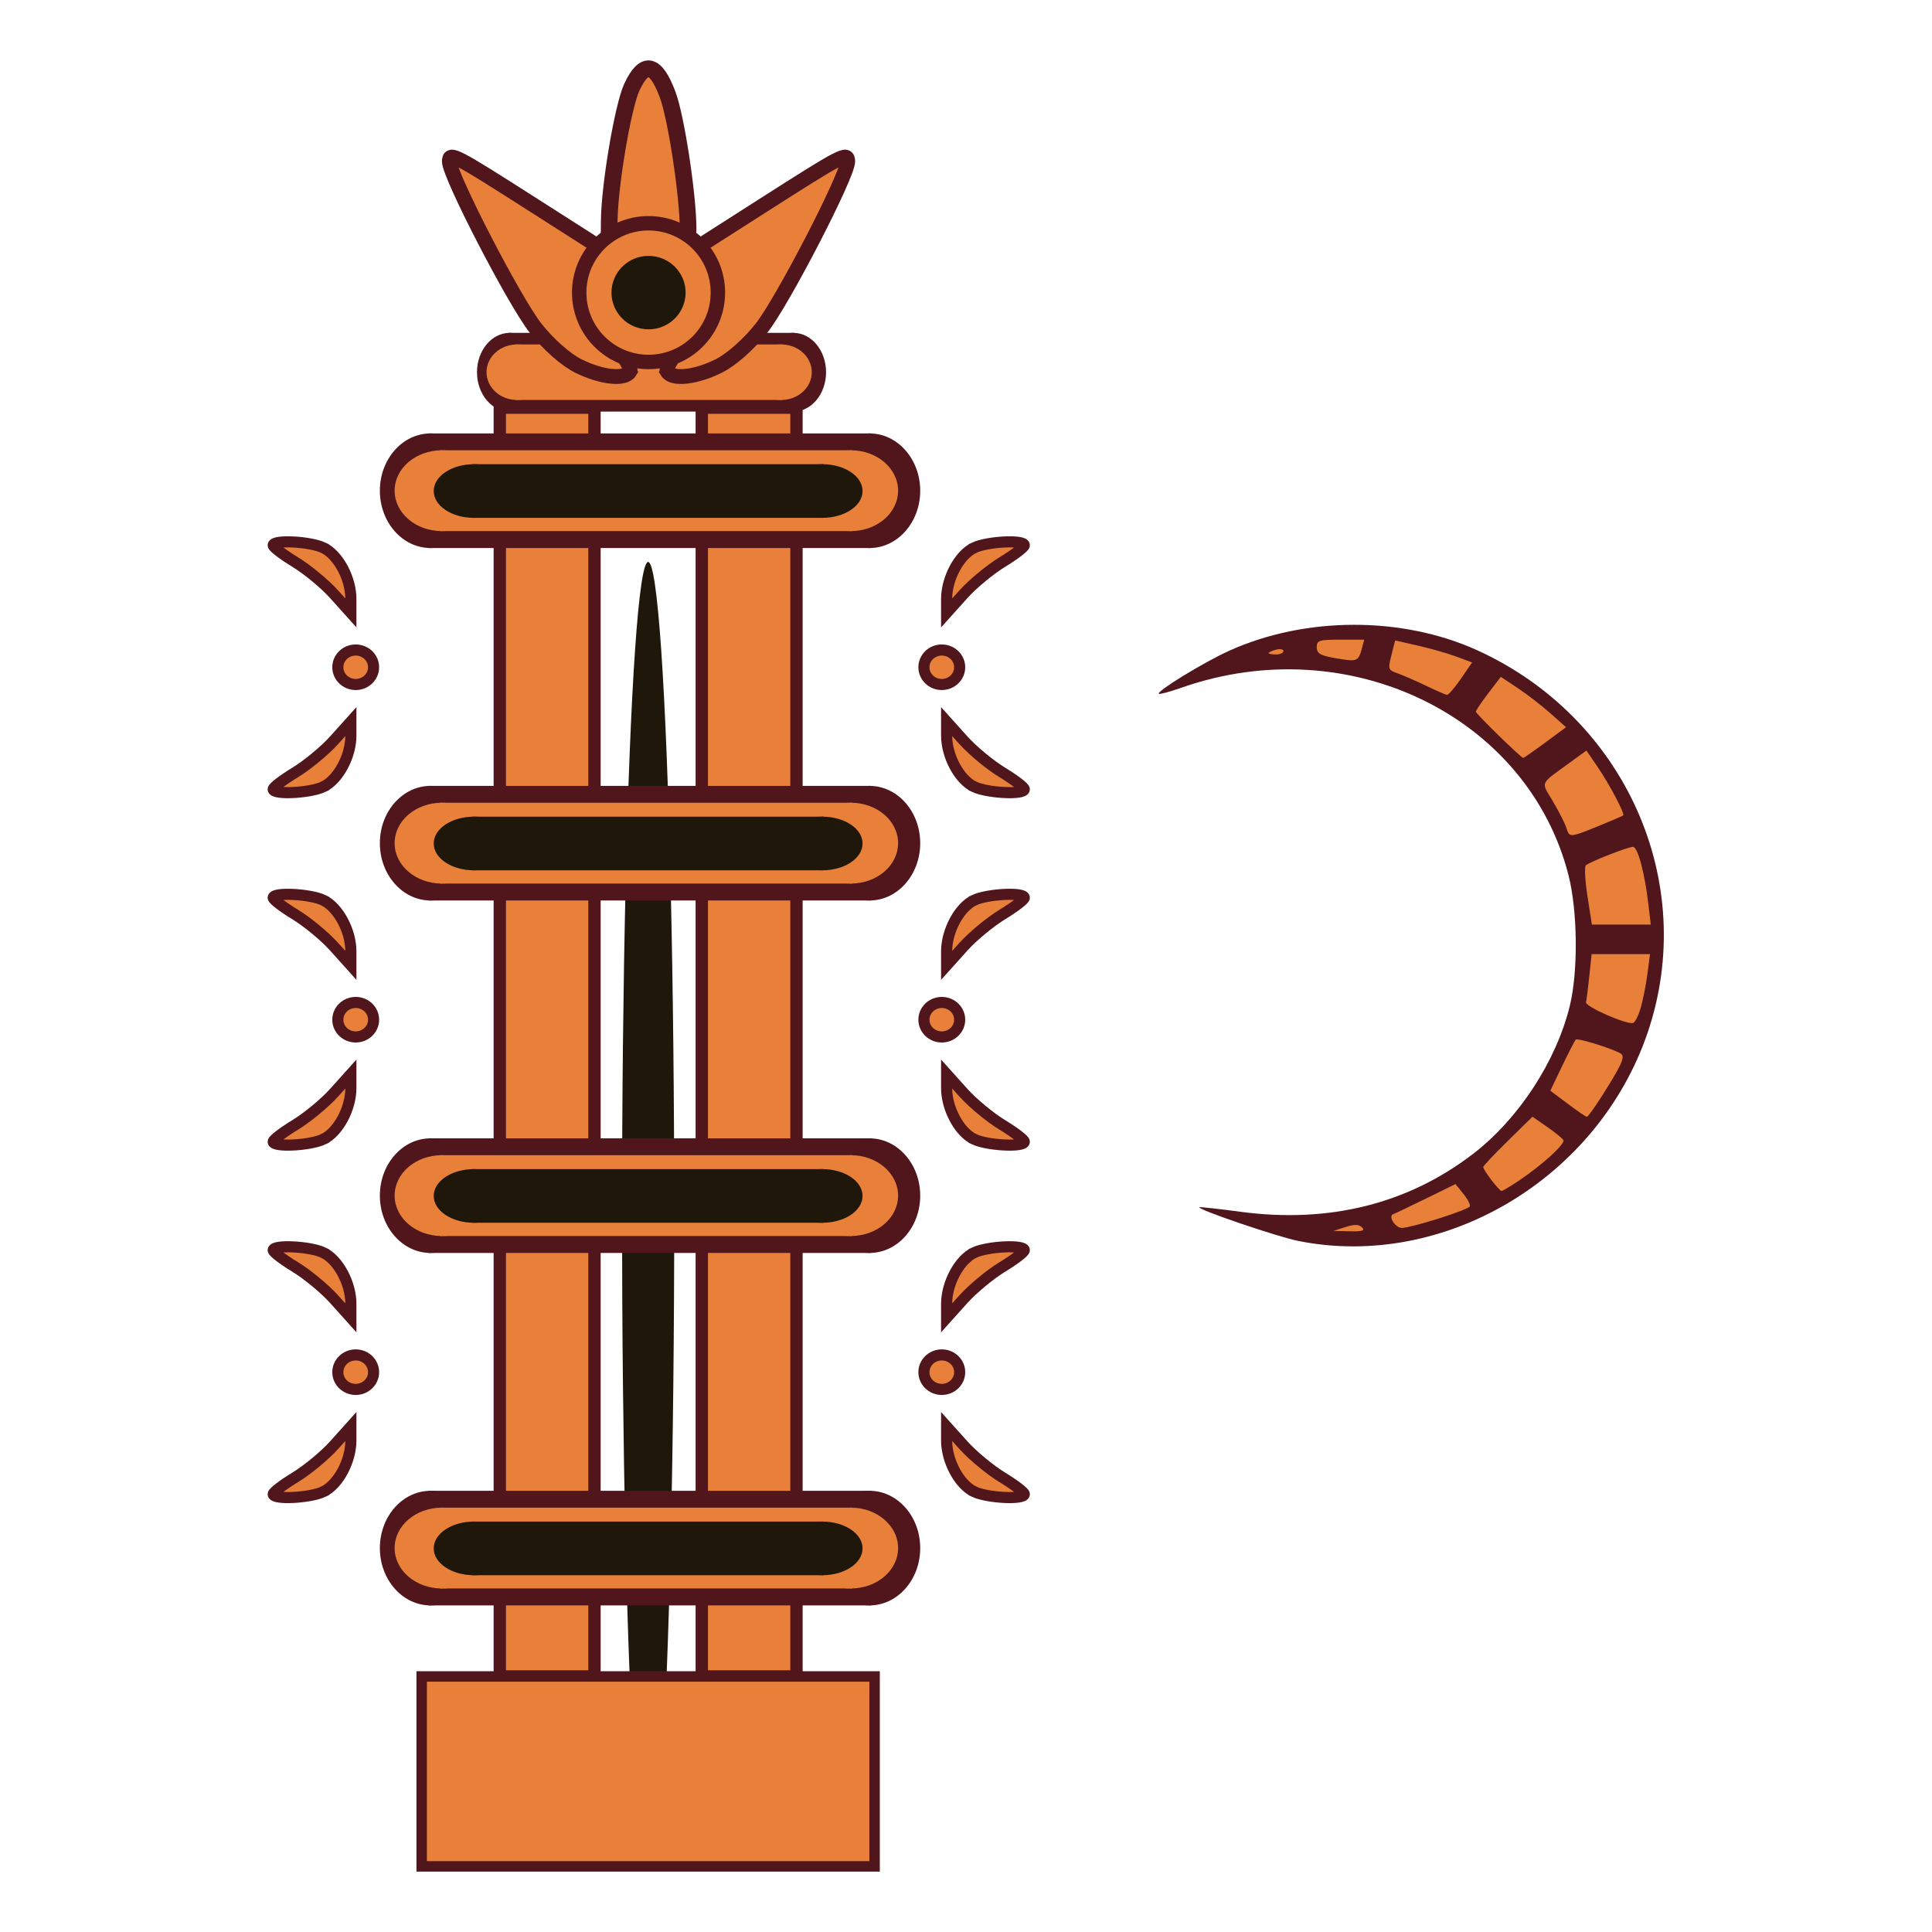 <?xml version="1.0" encoding="UTF-8" standalone="no"?>
<svg
   xmlns:dc="http://purl.org/dc/elements/1.1/"
   xmlns:cc="http://creativecommons.org/ns#"
   xmlns:rdf="http://www.w3.org/1999/02/22-rdf-syntax-ns#"
   xmlns:svg="http://www.w3.org/2000/svg"
   xmlns="http://www.w3.org/2000/svg"
   xmlns:sodipodi="http://sodipodi.sourceforge.net/DTD/sodipodi-0.dtd"
   xmlns:inkscape="http://www.inkscape.org/namespaces/inkscape"
   viewBox="0 0 967.559 967.559"
   version="1.1"
   id="svg8"
   sodipodi:docname="Elinhir.svg"
   inkscape:version="0.92.5 (2060ec1f9f, 2020-04-08)"
   width="256mm"
   height="256mm">
  <defs
     id="defs12" />
  <sodipodi:namedview
     pagecolor="#ffffff"
     bordercolor="#666666"
     borderopacity="1"
     objecttolerance="10"
     gridtolerance="10"
     guidetolerance="10"
     inkscape:pageopacity="0"
     inkscape:pageshadow="2"
     inkscape:window-width="3840"
     inkscape:window-height="2056"
     id="namedview10"
     showgrid="false"
     inkscape:zoom="0.65186406"
     inkscape:cx="143.26723"
     inkscape:cy="712.86891"
     inkscape:window-x="0"
     inkscape:window-y="50"
     inkscape:window-maximized="1"
     inkscape:current-layer="g5289"
     units="mm"
     showguides="false" />
  <g
     id="g5289"
     transform="translate(0,455.559)">
    <g
       id="g2282"
       transform="matrix(1.853,0,0,1.853,3136.061,685.317)">
      <g
         inkscape:label="Decorative Butterflies"
         id="Decorative_Butterflies">
        <g
           style="fill:#e88039;fill-opacity:1;stroke:#51161c;stroke-width:3;stroke-miterlimit:4;stroke-dasharray:none;stroke-opacity:1"
           id="Decorative_Butterfly"
           inkscape:label="Decorative Butterfly"
           transform="translate(0,-1.816)">
          <ellipse
             inkscape:label="Decorative Butterfly Head"
             ry="4.661"
             rx="4.831"
             cy="-243.022"
             cx="-1596.288"
             id="Decorative_Butterfly_Head"
             style="fill:#e88039;fill-opacity:1;stroke:#51161c;stroke-width:3;stroke-miterlimit:4;stroke-dasharray:none;stroke-opacity:1;paint-order:stroke fill markers" />
          <g
             style="fill:#e88039;fill-opacity:1;stroke:#51161c;stroke-width:3;stroke-miterlimit:4;stroke-dasharray:none;stroke-opacity:1"
             id="Decorative_Butterfly_Wings"
             inkscape:label="Decorative Butterfly Wings">
            <g
               id="Decorative_Butterfly_Wing"
               transform="translate(-547.578,-167.63)"
               inkscape:label="Decorative Butterfly Wing"
               style="fill:#e88039;fill-opacity:1;stroke:#51161c;stroke-width:3;stroke-miterlimit:4;stroke-dasharray:none;stroke-opacity:1;paint-order:stroke fill markers">
              <path
                 inkscape:connector-curvature="0"
                 id="path6857"
                 d="m -1057.459,-43.086 c 4.016,-1.906 7.445,-8.276 7.445,-13.831 v -3.792 l -4.561,5.073 c -2.509,2.79 -7.234,6.696 -10.5,8.681 -3.267,1.984 -5.939,4.025 -5.939,4.535 0,1.533 9.951,1.045 13.555,-0.665 z"
                 style="fill:#e88039;fill-opacity:1;stroke:#51161c;stroke-width:3;stroke-miterlimit:4;stroke-dasharray:none;stroke-opacity:1;paint-order:stroke fill markers" />
            </g>
            <g
               id="Decorative_Butterfly_Wing-1"
               transform="matrix(1,0,0,-1,-547.578,-318.414)"
               inkscape:label="Decorative Butterfly Wing"
               style="fill:#e88039;fill-opacity:1;stroke:#51161c;stroke-width:3;stroke-miterlimit:4;stroke-dasharray:none;stroke-opacity:1;paint-order:stroke fill markers">
              <path
                 inkscape:connector-curvature="0"
                 id="path6857-4"
                 d="m -1057.459,-43.086 c 4.016,-1.906 7.445,-8.276 7.445,-13.831 v -3.792 l -4.561,5.073 c -2.509,2.79 -7.234,6.696 -10.5,8.681 -3.267,1.984 -5.939,4.025 -5.939,4.535 0,1.533 9.951,1.045 13.555,-0.665 z"
                 style="fill:#e88039;fill-opacity:1;stroke:#51161c;stroke-width:3;stroke-miterlimit:4;stroke-dasharray:none;stroke-opacity:1;paint-order:stroke fill markers" />
            </g>
          </g>
        </g>
        <g
           style="fill:#e88039;fill-opacity:1;stroke:#51161c;stroke-width:3;stroke-miterlimit:4;stroke-dasharray:none;stroke-opacity:1"
           transform="translate(0,-192.332)"
           id="Decorative_Butterfly-9"
           inkscape:label="Decorative Butterfly">
          <ellipse
             inkscape:label="Decorative Butterfly Head"
             ry="4.661"
             rx="4.831"
             cy="-243.022"
             cx="-1596.288"
             id="Decorative_Butterfly_Head-2"
             style="fill:#e88039;fill-opacity:1;stroke:#51161c;stroke-width:3;stroke-miterlimit:4;stroke-dasharray:none;stroke-opacity:1;paint-order:stroke fill markers" />
          <g
             style="fill:#e88039;fill-opacity:1;stroke:#51161c;stroke-width:3;stroke-miterlimit:4;stroke-dasharray:none;stroke-opacity:1"
             id="Decorative_Butterfly_Wings-0"
             inkscape:label="Decorative Butterfly Wings">
            <g
               id="Decorative_Butterfly_Wing-6"
               transform="translate(-547.578,-167.63)"
               inkscape:label="Decorative Butterfly Wing"
               style="fill:#e88039;fill-opacity:1;stroke:#51161c;stroke-width:3;stroke-miterlimit:4;stroke-dasharray:none;stroke-opacity:1;paint-order:stroke fill markers">
              <path
                 inkscape:connector-curvature="0"
                 id="path6857-8"
                 d="m -1057.459,-43.086 c 4.016,-1.906 7.445,-8.276 7.445,-13.831 v -3.792 l -4.561,5.073 c -2.509,2.79 -7.234,6.696 -10.5,8.681 -3.267,1.984 -5.939,4.025 -5.939,4.535 0,1.533 9.951,1.045 13.555,-0.665 z"
                 style="fill:#e88039;fill-opacity:1;stroke:#51161c;stroke-width:3;stroke-miterlimit:4;stroke-dasharray:none;stroke-opacity:1;paint-order:stroke fill markers" />
            </g>
            <g
               id="Decorative_Butterfly_Wing-1-9"
               transform="matrix(1,0,0,-1,-547.578,-318.414)"
               inkscape:label="Decorative Butterfly Wing"
               style="fill:#e88039;fill-opacity:1;stroke:#51161c;stroke-width:3;stroke-miterlimit:4;stroke-dasharray:none;stroke-opacity:1;paint-order:stroke fill markers">
              <path
                 inkscape:connector-curvature="0"
                 id="path6857-4-2"
                 d="m -1057.459,-43.086 c 4.016,-1.906 7.445,-8.276 7.445,-13.831 v -3.792 l -4.561,5.073 c -2.509,2.79 -7.234,6.696 -10.5,8.681 -3.267,1.984 -5.939,4.025 -5.939,4.535 0,1.533 9.951,1.045 13.555,-0.665 z"
                 style="fill:#e88039;fill-opacity:1;stroke:#51161c;stroke-width:3;stroke-miterlimit:4;stroke-dasharray:none;stroke-opacity:1;paint-order:stroke fill markers" />
            </g>
          </g>
        </g>
        <g
           style="fill:#e88039;fill-opacity:1;stroke:#51161c;stroke-width:3;stroke-miterlimit:4;stroke-dasharray:none;stroke-opacity:1"
           transform="translate(0,-97.074)"
           inkscape:label="Decorative Butterfly"
           id="Decorative_Butterfly-8">
          <ellipse
             style="fill:#e88039;fill-opacity:1;stroke:#51161c;stroke-width:3;stroke-miterlimit:4;stroke-dasharray:none;stroke-opacity:1;paint-order:stroke fill markers"
             id="Decorative_Butterfly_Head-7"
             cx="-1596.288"
             cy="-243.022"
             rx="4.831"
             ry="4.661"
             inkscape:label="Decorative Butterfly Head" />
          <g
             style="fill:#e88039;fill-opacity:1;stroke:#51161c;stroke-width:3;stroke-miterlimit:4;stroke-dasharray:none;stroke-opacity:1"
             inkscape:label="Decorative Butterfly Wings"
             id="Decorative_Butterfly_Wings-1">
            <g
               style="fill:#e88039;fill-opacity:1;stroke:#51161c;stroke-width:3;stroke-miterlimit:4;stroke-dasharray:none;stroke-opacity:1;paint-order:stroke fill markers"
               inkscape:label="Decorative Butterfly Wing"
               transform="translate(-547.578,-167.63)"
               id="Decorative_Butterfly_Wing-7">
              <path
                 style="fill:#e88039;fill-opacity:1;stroke:#51161c;stroke-width:3;stroke-miterlimit:4;stroke-dasharray:none;stroke-opacity:1;paint-order:stroke fill markers"
                 d="m -1057.459,-43.086 c 4.016,-1.906 7.445,-8.276 7.445,-13.831 v -3.792 l -4.561,5.073 c -2.509,2.79 -7.234,6.696 -10.5,8.681 -3.267,1.984 -5.939,4.025 -5.939,4.535 0,1.533 9.951,1.045 13.555,-0.665 z"
                 id="path6857-2"
                 inkscape:connector-curvature="0" />
            </g>
            <g
               style="fill:#e88039;fill-opacity:1;stroke:#51161c;stroke-width:3;stroke-miterlimit:4;stroke-dasharray:none;stroke-opacity:1;paint-order:stroke fill markers"
               inkscape:label="Decorative Butterfly Wing"
               transform="matrix(1,0,0,-1,-547.578,-318.414)"
               id="Decorative_Butterfly_Wing-1-7">
              <path
                 style="fill:#e88039;fill-opacity:1;stroke:#51161c;stroke-width:3;stroke-miterlimit:4;stroke-dasharray:none;stroke-opacity:1;paint-order:stroke fill markers"
                 d="m -1057.459,-43.086 c 4.016,-1.906 7.445,-8.276 7.445,-13.831 v -3.792 l -4.561,5.073 c -2.509,2.79 -7.234,6.696 -10.5,8.681 -3.267,1.984 -5.939,4.025 -5.939,4.535 0,1.533 9.951,1.045 13.555,-0.665 z"
                 id="path6857-4-22"
                 inkscape:connector-curvature="0" />
            </g>
          </g>
        </g>
        <g
           style="fill:#e88039;fill-opacity:1;stroke:#51161c;stroke-width:3;stroke-miterlimit:4;stroke-dasharray:none;stroke-opacity:1"
           id="Decorative_Butterfly-2"
           inkscape:label="Decorative Butterfly"
           transform="matrix(-1,0,0,1,-3034.174,-1.816)">
          <ellipse
             inkscape:label="Decorative Butterfly Head"
             ry="4.661"
             rx="4.831"
             cy="-243.022"
             cx="-1596.288"
             id="Decorative_Butterfly_Head-6"
             style="fill:#e88039;fill-opacity:1;stroke:#51161c;stroke-width:3;stroke-miterlimit:4;stroke-dasharray:none;stroke-opacity:1;paint-order:stroke fill markers" />
          <g
             style="fill:#e88039;fill-opacity:1;stroke:#51161c;stroke-width:3;stroke-miterlimit:4;stroke-dasharray:none;stroke-opacity:1"
             id="Decorative_Butterfly_Wings-6"
             inkscape:label="Decorative Butterfly Wings">
            <g
               id="Decorative_Butterfly_Wing-4"
               transform="translate(-547.578,-167.63)"
               inkscape:label="Decorative Butterfly Wing"
               style="fill:#e88039;fill-opacity:1;stroke:#51161c;stroke-width:3;stroke-miterlimit:4;stroke-dasharray:none;stroke-opacity:1;paint-order:stroke fill markers">
              <path
                 inkscape:connector-curvature="0"
                 id="path6857-9"
                 d="m -1057.459,-43.086 c 4.016,-1.906 7.445,-8.276 7.445,-13.831 v -3.792 l -4.561,5.073 c -2.509,2.79 -7.234,6.696 -10.5,8.681 -3.267,1.984 -5.939,4.025 -5.939,4.535 0,1.533 9.951,1.045 13.555,-0.665 z"
                 style="fill:#e88039;fill-opacity:1;stroke:#51161c;stroke-width:3;stroke-miterlimit:4;stroke-dasharray:none;stroke-opacity:1;paint-order:stroke fill markers" />
            </g>
            <g
               id="Decorative_Butterfly_Wing-1-5"
               transform="matrix(1,0,0,-1,-547.578,-318.414)"
               inkscape:label="Decorative Butterfly Wing"
               style="fill:#e88039;fill-opacity:1;stroke:#51161c;stroke-width:3;stroke-miterlimit:4;stroke-dasharray:none;stroke-opacity:1;paint-order:stroke fill markers">
              <path
                 inkscape:connector-curvature="0"
                 id="path6857-4-0"
                 d="m -1057.459,-43.086 c 4.016,-1.906 7.445,-8.276 7.445,-13.831 v -3.792 l -4.561,5.073 c -2.509,2.79 -7.234,6.696 -10.5,8.681 -3.267,1.984 -5.939,4.025 -5.939,4.535 0,1.533 9.951,1.045 13.555,-0.665 z"
                 style="fill:#e88039;fill-opacity:1;stroke:#51161c;stroke-width:3;stroke-miterlimit:4;stroke-dasharray:none;stroke-opacity:1;paint-order:stroke fill markers" />
            </g>
          </g>
        </g>
        <g
           style="fill:#e88039;fill-opacity:1;stroke:#51161c;stroke-width:3;stroke-miterlimit:4;stroke-dasharray:none;stroke-opacity:1"
           transform="matrix(-1,0,0,1,-3034.174,-192.332)"
           id="Decorative_Butterfly-9-4"
           inkscape:label="Decorative Butterfly">
          <ellipse
             inkscape:label="Decorative Butterfly Head"
             ry="4.661"
             rx="4.831"
             cy="-243.022"
             cx="-1596.288"
             id="Decorative_Butterfly_Head-2-8"
             style="fill:#e88039;fill-opacity:1;stroke:#51161c;stroke-width:3;stroke-miterlimit:4;stroke-dasharray:none;stroke-opacity:1;paint-order:stroke fill markers" />
          <g
             style="fill:#e88039;fill-opacity:1;stroke:#51161c;stroke-width:3;stroke-miterlimit:4;stroke-dasharray:none;stroke-opacity:1"
             id="Decorative_Butterfly_Wings-0-7"
             inkscape:label="Decorative Butterfly Wings">
            <g
               id="Decorative_Butterfly_Wing-6-1"
               transform="translate(-547.578,-167.63)"
               inkscape:label="Decorative Butterfly Wing"
               style="fill:#e88039;fill-opacity:1;stroke:#51161c;stroke-width:3;stroke-miterlimit:4;stroke-dasharray:none;stroke-opacity:1;paint-order:stroke fill markers">
              <path
                 inkscape:connector-curvature="0"
                 id="path6857-8-7"
                 d="m -1057.459,-43.086 c 4.016,-1.906 7.445,-8.276 7.445,-13.831 v -3.792 l -4.561,5.073 c -2.509,2.79 -7.234,6.696 -10.5,8.681 -3.267,1.984 -5.939,4.025 -5.939,4.535 0,1.533 9.951,1.045 13.555,-0.665 z"
                 style="fill:#e88039;fill-opacity:1;stroke:#51161c;stroke-width:3;stroke-miterlimit:4;stroke-dasharray:none;stroke-opacity:1;paint-order:stroke fill markers" />
            </g>
            <g
               id="Decorative_Butterfly_Wing-1-9-2"
               transform="matrix(1,0,0,-1,-547.578,-318.414)"
               inkscape:label="Decorative Butterfly Wing"
               style="fill:#e88039;fill-opacity:1;stroke:#51161c;stroke-width:3;stroke-miterlimit:4;stroke-dasharray:none;stroke-opacity:1;paint-order:stroke fill markers">
              <path
                 inkscape:connector-curvature="0"
                 id="path6857-4-2-7"
                 d="m -1057.459,-43.086 c 4.016,-1.906 7.445,-8.276 7.445,-13.831 v -3.792 l -4.561,5.073 c -2.509,2.79 -7.234,6.696 -10.5,8.681 -3.267,1.984 -5.939,4.025 -5.939,4.535 0,1.533 9.951,1.045 13.555,-0.665 z"
                 style="fill:#e88039;fill-opacity:1;stroke:#51161c;stroke-width:3;stroke-miterlimit:4;stroke-dasharray:none;stroke-opacity:1;paint-order:stroke fill markers" />
            </g>
          </g>
        </g>
        <g
           style="fill:#e88039;fill-opacity:1;stroke:#51161c;stroke-width:3;stroke-miterlimit:4;stroke-dasharray:none;stroke-opacity:1"
           transform="matrix(-1,0,0,1,-3034.174,-97.074)"
           inkscape:label="Decorative Butterfly"
           id="Decorative_Butterfly-8-2">
          <ellipse
             style="fill:#e88039;fill-opacity:1;stroke:#51161c;stroke-width:3;stroke-miterlimit:4;stroke-dasharray:none;stroke-opacity:1;paint-order:stroke fill markers"
             id="Decorative_Butterfly_Head-7-2"
             cx="-1596.288"
             cy="-243.022"
             rx="4.831"
             ry="4.661"
             inkscape:label="Decorative Butterfly Head" />
          <g
             style="fill:#e88039;fill-opacity:1;stroke:#51161c;stroke-width:3;stroke-miterlimit:4;stroke-dasharray:none;stroke-opacity:1"
             inkscape:label="Decorative Butterfly Wings"
             id="Decorative_Butterfly_Wings-1-6">
            <g
               style="fill:#e88039;fill-opacity:1;stroke:#51161c;stroke-width:3;stroke-miterlimit:4;stroke-dasharray:none;stroke-opacity:1;paint-order:stroke fill markers"
               inkscape:label="Decorative Butterfly Wing"
               transform="translate(-547.578,-167.63)"
               id="Decorative_Butterfly_Wing-7-1">
              <path
                 style="fill:#e88039;fill-opacity:1;stroke:#51161c;stroke-width:3;stroke-miterlimit:4;stroke-dasharray:none;stroke-opacity:1;paint-order:stroke fill markers"
                 d="m -1057.459,-43.086 c 4.016,-1.906 7.445,-8.276 7.445,-13.831 v -3.792 l -4.561,5.073 c -2.509,2.79 -7.234,6.696 -10.5,8.681 -3.267,1.984 -5.939,4.025 -5.939,4.535 0,1.533 9.951,1.045 13.555,-0.665 z"
                 id="path6857-2-0"
                 inkscape:connector-curvature="0" />
            </g>
            <g
               style="fill:#e88039;fill-opacity:1;stroke:#51161c;stroke-width:3;stroke-miterlimit:4;stroke-dasharray:none;stroke-opacity:1;paint-order:stroke fill markers"
               inkscape:label="Decorative Butterfly Wing"
               transform="matrix(1,0,0,-1,-547.578,-318.414)"
               id="Decorative_Butterfly_Wing-1-7-6">
              <path
                 style="fill:#e88039;fill-opacity:1;stroke:#51161c;stroke-width:3;stroke-miterlimit:4;stroke-dasharray:none;stroke-opacity:1;paint-order:stroke fill markers"
                 d="m -1057.459,-43.086 c 4.016,-1.906 7.445,-8.276 7.445,-13.831 v -3.792 l -4.561,5.073 c -2.509,2.79 -7.234,6.696 -10.5,8.681 -3.267,1.984 -5.939,4.025 -5.939,4.535 0,1.533 9.951,1.045 13.555,-0.665 z"
                 id="path6857-4-22-1"
                 inkscape:connector-curvature="0" />
            </g>
          </g>
        </g>
      </g>
      <g
         transform="translate(-324.985,211.668)"
         inkscape:label="Moon"
         id="Moon">
        <path
           inkscape:connector-curvature="0"
           style="fill:#51161c;fill-opacity:1"
           d="m -1016.562,-491.973 c -5.706,-1.145 -27.333,-8.515 -26.728,-9.109 0.125,-0.123 5.178,0.436 11.228,1.241 23.885,3.181 45.282,-2.184 62.872,-15.763 12.268,-9.471 22.376,-24.983 26.026,-39.941 2.28,-9.344 2.111,-25.625 -0.367,-35.313 -10.985,-42.951 -59.388,-66.44 -104.446,-50.686 -3.253,1.137 -6.079,1.903 -6.28,1.702 -0.675,-0.675 12.126,-8.512 18.968,-11.612 20.57,-9.32 46.73,-9.393 67.03,-0.189 40.088,18.177 59.954,62.711 46.119,103.388 -13.401,39.4 -54.995,64.192 -94.423,56.281 z"
           id="Moon_Border"
           inkscape:label="Moon Border" />
        <g
           id="Moon_Body"
           inkscape:label="Moon Body">
          <path
             inkscape:label="Moon Body Part"
             id="Moon_Body_Part-11"
             d="m -999.319,-495.638 c -0.845,-0.845 -2.046,-0.872 -4.45,-0.102 l -3.293,1.055 4.45,0.102 c 3.369,0.077 4.169,-0.179 3.293,-1.055 z"
             style="fill:#e88039;fill-opacity:1"
             inkscape:connector-curvature="0" />
          <path
             inkscape:label="Moon Body Part"
             id="Moon_Body_Part-10"
             d="m -978.654,-498.012 c 4.406,-1.392 8.212,-2.855 8.456,-3.251 0.245,-0.396 -0.525,-1.926 -1.71,-3.4 l -2.155,-2.68 -8,3.922 c -4.4,2.157 -8.363,4.047 -8.807,4.2 -1.517,0.521 0.517,3.739 2.363,3.739 1.013,0 5.447,-1.139 9.853,-2.531 z"
             style="fill:#e88039;fill-opacity:1"
             inkscape:connector-curvature="0" />
          <path
             inkscape:label="Moon Body Part"
             id="Moon_Body_Part-8"
             d="m -956.976,-508.235 c 6.415,-4.311 12.67,-10.022 12.058,-11.012 -0.306,-0.496 -2.308,-2.115 -4.449,-3.598 l -3.892,-2.697 -6.652,6.522 c -3.659,3.587 -6.652,6.769 -6.652,7.071 0,0.84 4.3,6.468 4.938,6.464 0.309,-0.002 2.401,-1.24 4.648,-2.75 z"
             style="fill:#e88039;fill-opacity:1"
             inkscape:connector-curvature="0" />
          <path
             inkscape:label="Moon Body Part"
             id="Moon_Body_Part-7"
             d="m -934.425,-531.24 c 5.125,-8.091 6.17,-10.345 5.206,-11.226 -1.168,-1.067 -11.734,-4.437 -12.319,-3.929 -0.262,0.227 -1.921,3.429 -3.687,7.114 l -3.211,6.701 4.687,3.519 c 2.578,1.935 4.912,3.529 5.187,3.541 0.275,0.012 2.137,-2.562 4.137,-5.72 z"
             style="fill:#e88039;fill-opacity:1"
             inkscape:connector-curvature="0" />
          <path
             inkscape:label="Moon Body Part"
             id="Moon_Body_Part-6"
             d="m -923.983,-555.057 c 0.617,-2.158 1.43,-6.286 1.806,-9.174 l 0.684,-5.25 h -7.892 -7.892 l -0.62,5.933 c -0.341,3.263 -0.743,6.446 -0.892,7.074 -0.274,1.149 10.885,6.061 12.706,5.593 0.538,-0.138 1.483,-2.017 2.101,-4.176 z"
             style="fill:#e88039;fill-opacity:1"
             inkscape:connector-curvature="0" />
          <path
             inkscape:label="Moon Body Part"
             id="Moon_Body_Part-5"
             d="m -921.924,-582.903 c -1.012,-8.615 -2.879,-15.578 -4.177,-15.578 -1.355,0 -11.559,3.995 -12.727,4.983 -0.421,0.356 -0.228,4.105 0.429,8.332 l 1.195,7.685 h 7.958 7.958 z"
             style="fill:#e88039;fill-opacity:1"
             inkscape:connector-curvature="0" />
          <path
             inkscape:label="Moon Body Part"
             id="Moon_Body_Part-4"
             d="m -935.485,-604.081 c 3.532,-1.43 6.566,-2.736 6.742,-2.903 0.494,-0.468 -3.76,-8.51 -7.017,-13.265 l -2.924,-4.268 -4.189,3.054 c -8.657,6.31 -8.131,5.146 -4.844,10.72 1.608,2.727 3.231,5.927 3.607,7.111 0.855,2.694 0.867,2.693 8.626,-0.448 z"
             style="fill:#e88039;fill-opacity:1"
             inkscape:connector-curvature="0" />
          <path
             inkscape:label="Moon Body Part"
             id="Moon_Body_Part-3"
             d="m -949.832,-626.651 5.645,-4.17 -4.276,-3.794 c -2.352,-2.087 -6.32,-5.148 -8.818,-6.803 l -4.542,-3.009 -3.369,4.413 c -1.853,2.427 -3.369,4.676 -3.369,4.998 0,0.547 12.155,12.424 12.793,12.5 0.161,0.019 2.833,-1.842 5.937,-4.135 z"
             style="fill:#e88039;fill-opacity:1"
             inkscape:connector-curvature="0" />
          <path
             inkscape:label="Moon Body Part"
             id="Moon_Body_Part-2"
             d="m -972.617,-643.901 3.041,-4.42 -4.243,-1.575 c -2.334,-0.866 -7.013,-2.203 -10.399,-2.97 l -6.156,-1.394 -1.008,3.971 c -0.961,3.787 -0.884,4.015 1.656,4.909 1.465,0.516 4.914,2.018 7.664,3.339 2.75,1.321 5.316,2.437 5.702,2.481 0.386,0.043 2.07,-1.91 3.743,-4.341 z"
             style="fill:#e88039;fill-opacity:1"
             inkscape:connector-curvature="0" />
          <path
             inkscape:label="Moon Body Part"
             id="Moon_Body_Part-1"
             d="m -999.453,-651.796 0.718,-2.685 h -6.414 c -5.726,0 -6.413,0.212 -6.413,1.981 0,1.938 1.008,2.419 7,3.346 3.754,0.58 4.327,0.284 5.109,-2.642 z"
             style="fill:#e88039;fill-opacity:1"
             inkscape:connector-curvature="0" />
          <path
             inkscape:label="Moon Body Part"
             id="Moon_Body_Part"
             d="m -1020.562,-651.387 c 0,-0.499 -0.9,-0.671 -2,-0.383 -1.1,0.288 -2,0.696 -2,0.906 0,0.211 0.9,0.383 2,0.383 1.1,0 2,-0.408 2,-0.906 z"
             style="fill:#e88039;fill-opacity:1"
             inkscape:connector-curvature="0" />
        </g>
      </g>
      <g
         inkscape:label="Building"
         id="Building">
        <ellipse
           style="fill:#20170b;fill-opacity:1;stroke:none;stroke-width:2.697;stroke-miterlimit:4;stroke-dasharray:none;stroke-opacity:1"
           id="Middle_Decorative_Line"
           cx="-1517.254"
           cy="-287.438"
           rx="7.051"
           ry="176.372"
           inkscape:label="Middle Decorative Line" />
        <g
           id="Tower"
           inkscape:label="Tower">
          <g
             inkscape:label="Column"
             id="Column">
            <g
               id="Pillars"
               inkscape:label="Pillars"
               transform="translate(0.272)">
              <rect
                 inkscape:label="Pillar"
                 y="-505.517"
                 x="-1557.613"
                 height="342.917"
                 width="25.587"
                 id="Pillar"
                 style="fill:#e88039;fill-opacity:1;stroke:#51161c;stroke-width:3.337;stroke-miterlimit:4;stroke-dasharray:none;stroke-opacity:1" />
              <rect
                 inkscape:label="Pillar"
                 y="-505.517"
                 x="-1503.025"
                 height="342.917"
                 width="25.587"
                 id="Pillar-3"
                 style="fill:#e88039;fill-opacity:1;stroke:#51161c;stroke-width:3.337;stroke-miterlimit:4;stroke-dasharray:none;stroke-opacity:1" />
            </g>
            <rect
               style="fill:#e88039;fill-opacity:1;stroke:#51161c;stroke-width:2.824;stroke-miterlimit:4;stroke-dasharray:none;stroke-opacity:1"
               id="Base"
               width="122.407"
               height="51.333"
               x="-1578.457"
               y="-162.601"
               inkscape:label="Base" />
            <g
               transform="matrix(0.646,0,0,0.687,-401.272,-290.428)"
               inkscape:label="Roof"
               id="Roof">
              <g
                 transform="matrix(1.26,0,0,2.136,478.826,288.963)"
                 id="Floor_Outter-8-1-6"
                 inkscape:label="Floor Outter"
                 style="fill:#51161c;fill-opacity:1">
                <ellipse
                   ry="7.25"
                   rx="10.864"
                   cy="-288.381"
                   cx="-1797.034"
                   id="Floor_Outter_Left_Edge-9-4-0-5"
                   style="fill:#51161c;fill-opacity:1;stroke:none;stroke-width:12.221;stroke-miterlimit:4;stroke-dasharray:none;stroke-opacity:1"
                   inkscape:label="Floor Outter Left Edge" />
                <rect
                   y="-295.631"
                   x="-1797.525"
                   height="14.5"
                   width="95.006"
                   id="Floor_Outter_Centre-4-5-6-6"
                   style="fill:#51161c;fill-opacity:1;stroke:none;stroke-width:17.763;stroke-miterlimit:4;stroke-dasharray:none;stroke-opacity:1"
                   inkscape:label="Floor Outter Centre" />
                <ellipse
                   ry="7.25"
                   rx="10.864"
                   cy="-288.381"
                   cx="-1702.857"
                   id="Floor_Outter_Right_Edge-7-0-3-3"
                   style="fill:#51161c;fill-opacity:1;stroke:none;stroke-width:12.221;stroke-miterlimit:4;stroke-dasharray:none;stroke-opacity:1"
                   inkscape:label="Floor Outter Right Edge" />
              </g>
              <g
                 transform="matrix(1.174,0,0,1.506,327.334,107.272)"
                 id="Floor_Middle-2-9"
                 inkscape:label="Floor Middle"
                 style="fill:#e88039;fill-opacity:1">
                <ellipse
                   ry="7.25"
                   rx="10.864"
                   cy="-288.381"
                   cx="-1797.034"
                   id="Floor_Middle_Left_Edge-0-4"
                   style="fill:#e88039;fill-opacity:1;stroke:none;stroke-width:12.221;stroke-miterlimit:4;stroke-dasharray:none;stroke-opacity:1"
                   inkscape:label="Floor Middle Left Edge" />
                <rect
                   y="-295.631"
                   x="-1797.525"
                   height="14.5"
                   width="95.006"
                   id="Floor_Middle_Centre-6-8"
                   style="fill:#e88039;fill-opacity:1;stroke:none;stroke-width:17.763;stroke-miterlimit:4;stroke-dasharray:none;stroke-opacity:1"
                   inkscape:label="Floor Middle Centre" />
                <ellipse
                   ry="7.25"
                   rx="10.864"
                   cy="-288.381"
                   cx="-1702.857"
                   id="Floor_Middle_Right_Edge-1-1"
                   style="fill:#e88039;fill-opacity:1;stroke:none;stroke-width:12.221;stroke-miterlimit:4;stroke-dasharray:none;stroke-opacity:1"
                   inkscape:label="Floor Middle Right Edge" />
              </g>
            </g>
          </g>
          <g
             transform="translate(3.1666176e-5)"
             inkscape:label="Floors"
             id="Floors">
            <g
               id="Floor-6"
               inkscape:label="Floor"
               transform="translate(209.366,-156.044)">
              <g
                 style="fill:#51161c;fill-opacity:1"
                 inkscape:label="Floor Outter"
                 id="Floor_Outter-8-1"
                 transform="matrix(1.26,0,0,2.136,478.826,288.963)">
                <ellipse
                   inkscape:label="Floor Outter Left Edge"
                   style="fill:#51161c;fill-opacity:1;stroke:none;stroke-width:12.221;stroke-miterlimit:4;stroke-dasharray:none;stroke-opacity:1"
                   id="Floor_Outter_Left_Edge-9-4-0"
                   cx="-1797.034"
                   cy="-288.381"
                   rx="10.864"
                   ry="7.25" />
                <rect
                   inkscape:label="Floor Outter Centre"
                   style="fill:#51161c;fill-opacity:1;stroke:none;stroke-width:17.763;stroke-miterlimit:4;stroke-dasharray:none;stroke-opacity:1"
                   id="Floor_Outter_Centre-4-5-6"
                   width="95.006"
                   height="14.5"
                   x="-1797.525"
                   y="-295.631" />
                <ellipse
                   inkscape:label="Floor Outter Right Edge"
                   style="fill:#51161c;fill-opacity:1;stroke:none;stroke-width:12.221;stroke-miterlimit:4;stroke-dasharray:none;stroke-opacity:1"
                   id="Floor_Outter_Right_Edge-7-0-3"
                   cx="-1702.857"
                   cy="-288.381"
                   rx="10.864"
                   ry="7.25" />
              </g>
              <g
                 style="fill:#e88039;fill-opacity:1"
                 inkscape:label="Floor Middle"
                 id="Floor_Middle-2"
                 transform="matrix(1.174,0,0,1.506,327.334,107.272)">
                <ellipse
                   inkscape:label="Floor Middle Left Edge"
                   style="fill:#e88039;fill-opacity:1;stroke:none;stroke-width:12.221;stroke-miterlimit:4;stroke-dasharray:none;stroke-opacity:1"
                   id="Floor_Middle_Left_Edge-0"
                   cx="-1797.034"
                   cy="-288.381"
                   rx="10.864"
                   ry="7.25" />
                <rect
                   inkscape:label="Floor Middle Centre"
                   style="fill:#e88039;fill-opacity:1;stroke:none;stroke-width:17.763;stroke-miterlimit:4;stroke-dasharray:none;stroke-opacity:1"
                   id="Floor_Middle_Centre-6"
                   width="95.006"
                   height="14.5"
                   x="-1797.525"
                   y="-295.631" />
                <ellipse
                   inkscape:label="Floor Middle Right Edge"
                   style="fill:#e88039;fill-opacity:1;stroke:none;stroke-width:12.221;stroke-miterlimit:4;stroke-dasharray:none;stroke-opacity:1"
                   id="Floor_Middle_Right_Edge-1"
                   cx="-1702.857"
                   cy="-288.381"
                   rx="10.864"
                   ry="7.25" />
              </g>
              <g
                 transform="translate(23.326,-38.558)"
                 style="fill:#20170b;fill-opacity:1"
                 inkscape:label="Floor Inner"
                 id="Floor_Inner-5">
                <ellipse
                   inkscape:label="Floor Inner Left Edge"
                   style="fill:#20170b;fill-opacity:1;stroke:none;stroke-width:12.221;stroke-miterlimit:4;stroke-dasharray:none;stroke-opacity:1"
                   id="Floor_Inner_Left_Edge-5"
                   cx="-1797.034"
                   cy="-288.381"
                   rx="10.864"
                   ry="7.25" />
                <rect
                   inkscape:label="Floor Inner Centre"
                   style="fill:#20170b;fill-opacity:1;stroke:none;stroke-width:17.763;stroke-miterlimit:4;stroke-dasharray:none;stroke-opacity:1"
                   id="Floor_Inner_Centre-4"
                   width="95.006"
                   height="14.5"
                   x="-1797.525"
                   y="-295.631" />
                <ellipse
                   inkscape:label="Floor Inner Right Edge"
                   style="fill:#20170b;fill-opacity:1;stroke:none;stroke-width:12.221;stroke-miterlimit:4;stroke-dasharray:none;stroke-opacity:1"
                   id="Floor_Inner_Right_Edge-7"
                   cx="-1702.857"
                   cy="-288.381"
                   rx="10.864"
                   ry="7.25" />
              </g>
            </g>
            <g
               id="Floor"
               inkscape:label="Floor"
               transform="translate(209.366,129.73)">
              <g
                 style="fill:#51161c;fill-opacity:1"
                 inkscape:label="Floor Outter"
                 id="Floor_Outter-8"
                 transform="matrix(1.26,0,0,2.136,478.826,288.963)">
                <ellipse
                   inkscape:label="Floor Outter Left Edge"
                   style="fill:#51161c;fill-opacity:1;stroke:none;stroke-width:12.221;stroke-miterlimit:4;stroke-dasharray:none;stroke-opacity:1"
                   id="Floor_Outter_Left_Edge-9-4"
                   cx="-1797.034"
                   cy="-288.381"
                   rx="10.864"
                   ry="7.25" />
                <rect
                   inkscape:label="Floor Outter Centre"
                   style="fill:#51161c;fill-opacity:1;stroke:none;stroke-width:17.763;stroke-miterlimit:4;stroke-dasharray:none;stroke-opacity:1"
                   id="Floor_Outter_Centre-4-5"
                   width="95.006"
                   height="14.5"
                   x="-1797.525"
                   y="-295.631" />
                <ellipse
                   inkscape:label="Floor Outter Right Edge"
                   style="fill:#51161c;fill-opacity:1;stroke:none;stroke-width:12.221;stroke-miterlimit:4;stroke-dasharray:none;stroke-opacity:1"
                   id="Floor_Outter_Right_Edge-7-0"
                   cx="-1702.857"
                   cy="-288.381"
                   rx="10.864"
                   ry="7.25" />
              </g>
              <g
                 style="fill:#e88039;fill-opacity:1"
                 inkscape:label="Floor Middle"
                 id="Floor_Middle"
                 transform="matrix(1.174,0,0,1.506,327.334,107.272)">
                <ellipse
                   inkscape:label="Floor Middle Left Edge"
                   style="fill:#e88039;fill-opacity:1;stroke:none;stroke-width:12.221;stroke-miterlimit:4;stroke-dasharray:none;stroke-opacity:1"
                   id="Floor_Middle_Left_Edge"
                   cx="-1797.034"
                   cy="-288.381"
                   rx="10.864"
                   ry="7.25" />
                <rect
                   inkscape:label="Floor Middle Centre"
                   style="fill:#e88039;fill-opacity:1;stroke:none;stroke-width:17.763;stroke-miterlimit:4;stroke-dasharray:none;stroke-opacity:1"
                   id="Floor_Middle_Centre"
                   width="95.006"
                   height="14.5"
                   x="-1797.525"
                   y="-295.631" />
                <ellipse
                   inkscape:label="Floor Middle Right Edge"
                   style="fill:#e88039;fill-opacity:1;stroke:none;stroke-width:12.221;stroke-miterlimit:4;stroke-dasharray:none;stroke-opacity:1"
                   id="Floor_Middle_Right_Edge"
                   cx="-1702.857"
                   cy="-288.381"
                   rx="10.864"
                   ry="7.25" />
              </g>
              <g
                 transform="translate(23.326,-38.558)"
                 style="fill:#20170b;fill-opacity:1"
                 inkscape:label="Floor Inner"
                 id="Floor_Inner">
                <ellipse
                   inkscape:label="Floor Inner Left Edge"
                   style="fill:#20170b;fill-opacity:1;stroke:none;stroke-width:12.221;stroke-miterlimit:4;stroke-dasharray:none;stroke-opacity:1"
                   id="Floor_Inner_Left_Edge"
                   cx="-1797.034"
                   cy="-288.381"
                   rx="10.864"
                   ry="7.25" />
                <rect
                   inkscape:label="Floor Inner Centre"
                   style="fill:#20170b;fill-opacity:1;stroke:none;stroke-width:17.763;stroke-miterlimit:4;stroke-dasharray:none;stroke-opacity:1"
                   id="Floor_Inner_Centre"
                   width="95.006"
                   height="14.5"
                   x="-1797.525"
                   y="-295.631" />
                <ellipse
                   inkscape:label="Floor Inner Right Edge"
                   style="fill:#20170b;fill-opacity:1;stroke:none;stroke-width:12.221;stroke-miterlimit:4;stroke-dasharray:none;stroke-opacity:1"
                   id="Floor_Inner_Right_Edge"
                   cx="-1702.857"
                   cy="-288.381"
                   rx="10.864"
                   ry="7.25" />
              </g>
            </g>
            <g
               id="Floor-65"
               inkscape:label="Floor"
               transform="translate(209.366,-60.786)">
              <g
                 style="fill:#51161c;fill-opacity:1"
                 inkscape:label="Floor Outter"
                 id="Floor_Outter-8-6"
                 transform="matrix(1.26,0,0,2.136,478.826,288.963)">
                <ellipse
                   inkscape:label="Floor Outter Left Edge"
                   style="fill:#51161c;fill-opacity:1;stroke:none;stroke-width:12.221;stroke-miterlimit:4;stroke-dasharray:none;stroke-opacity:1"
                   id="Floor_Outter_Left_Edge-9-4-9"
                   cx="-1797.034"
                   cy="-288.381"
                   rx="10.864"
                   ry="7.25" />
                <rect
                   inkscape:label="Floor Outter Centre"
                   style="fill:#51161c;fill-opacity:1;stroke:none;stroke-width:17.763;stroke-miterlimit:4;stroke-dasharray:none;stroke-opacity:1"
                   id="Floor_Outter_Centre-4-5-3"
                   width="95.006"
                   height="14.5"
                   x="-1797.525"
                   y="-295.631" />
                <ellipse
                   inkscape:label="Floor Outter Right Edge"
                   style="fill:#51161c;fill-opacity:1;stroke:none;stroke-width:12.221;stroke-miterlimit:4;stroke-dasharray:none;stroke-opacity:1"
                   id="Floor_Outter_Right_Edge-7-0-7"
                   cx="-1702.857"
                   cy="-288.381"
                   rx="10.864"
                   ry="7.25" />
              </g>
              <g
                 style="fill:#e88039;fill-opacity:1"
                 inkscape:label="Floor Middle"
                 id="Floor_Middle-4"
                 transform="matrix(1.174,0,0,1.506,327.334,107.272)">
                <ellipse
                   inkscape:label="Floor Middle Left Edge"
                   style="fill:#e88039;fill-opacity:1;stroke:none;stroke-width:12.221;stroke-miterlimit:4;stroke-dasharray:none;stroke-opacity:1"
                   id="Floor_Middle_Left_Edge-5"
                   cx="-1797.034"
                   cy="-288.381"
                   rx="10.864"
                   ry="7.25" />
                <rect
                   inkscape:label="Floor Middle Centre"
                   style="fill:#e88039;fill-opacity:1;stroke:none;stroke-width:17.763;stroke-miterlimit:4;stroke-dasharray:none;stroke-opacity:1"
                   id="Floor_Middle_Centre-2"
                   width="95.006"
                   height="14.5"
                   x="-1797.525"
                   y="-295.631" />
                <ellipse
                   inkscape:label="Floor Middle Right Edge"
                   style="fill:#e88039;fill-opacity:1;stroke:none;stroke-width:12.221;stroke-miterlimit:4;stroke-dasharray:none;stroke-opacity:1"
                   id="Floor_Middle_Right_Edge-5"
                   cx="-1702.857"
                   cy="-288.381"
                   rx="10.864"
                   ry="7.25" />
              </g>
              <g
                 transform="translate(23.326,-38.558)"
                 style="fill:#20170b;fill-opacity:1"
                 inkscape:label="Floor Inner"
                 id="Floor_Inner-4">
                <ellipse
                   inkscape:label="Floor Inner Left Edge"
                   style="fill:#20170b;fill-opacity:1;stroke:none;stroke-width:12.221;stroke-miterlimit:4;stroke-dasharray:none;stroke-opacity:1"
                   id="Floor_Inner_Left_Edge-7"
                   cx="-1797.034"
                   cy="-288.381"
                   rx="10.864"
                   ry="7.25" />
                <rect
                   inkscape:label="Floor Inner Centre"
                   style="fill:#20170b;fill-opacity:1;stroke:none;stroke-width:17.763;stroke-miterlimit:4;stroke-dasharray:none;stroke-opacity:1"
                   id="Floor_Inner_Centre-44"
                   width="95.006"
                   height="14.5"
                   x="-1797.525"
                   y="-295.631" />
                <ellipse
                   inkscape:label="Floor Inner Right Edge"
                   style="fill:#20170b;fill-opacity:1;stroke:none;stroke-width:12.221;stroke-miterlimit:4;stroke-dasharray:none;stroke-opacity:1"
                   id="Floor_Inner_Right_Edge-3"
                   cx="-1702.857"
                   cy="-288.381"
                   rx="10.864"
                   ry="7.25" />
              </g>
            </g>
            <g
               id="Floor-0"
               inkscape:label="Floor"
               transform="translate(209.366,34.472)">
              <g
                 style="fill:#51161c;fill-opacity:1"
                 inkscape:label="Floor Outter"
                 id="Floor_Outter-8-7"
                 transform="matrix(1.26,0,0,2.136,478.826,288.963)">
                <ellipse
                   inkscape:label="Floor Outter Left Edge"
                   style="fill:#51161c;fill-opacity:1;stroke:none;stroke-width:12.221;stroke-miterlimit:4;stroke-dasharray:none;stroke-opacity:1"
                   id="Floor_Outter_Left_Edge-9-4-8"
                   cx="-1797.034"
                   cy="-288.381"
                   rx="10.864"
                   ry="7.25" />
                <rect
                   inkscape:label="Floor Outter Centre"
                   style="fill:#51161c;fill-opacity:1;stroke:none;stroke-width:17.763;stroke-miterlimit:4;stroke-dasharray:none;stroke-opacity:1"
                   id="Floor_Outter_Centre-4-5-68"
                   width="95.006"
                   height="14.5"
                   x="-1797.525"
                   y="-295.631" />
                <ellipse
                   inkscape:label="Floor Outter Right Edge"
                   style="fill:#51161c;fill-opacity:1;stroke:none;stroke-width:12.221;stroke-miterlimit:4;stroke-dasharray:none;stroke-opacity:1"
                   id="Floor_Outter_Right_Edge-7-0-8"
                   cx="-1702.857"
                   cy="-288.381"
                   rx="10.864"
                   ry="7.25" />
              </g>
              <g
                 style="fill:#e88039;fill-opacity:1"
                 inkscape:label="Floor Middle"
                 id="Floor_Middle-43"
                 transform="matrix(1.174,0,0,1.506,327.334,107.272)">
                <ellipse
                   inkscape:label="Floor Middle Left Edge"
                   style="fill:#e88039;fill-opacity:1;stroke:none;stroke-width:12.221;stroke-miterlimit:4;stroke-dasharray:none;stroke-opacity:1"
                   id="Floor_Middle_Left_Edge-1"
                   cx="-1797.034"
                   cy="-288.381"
                   rx="10.864"
                   ry="7.25" />
                <rect
                   inkscape:label="Floor Middle Centre"
                   style="fill:#e88039;fill-opacity:1;stroke:none;stroke-width:17.763;stroke-miterlimit:4;stroke-dasharray:none;stroke-opacity:1"
                   id="Floor_Middle_Centre-4"
                   width="95.006"
                   height="14.5"
                   x="-1797.525"
                   y="-295.631" />
                <ellipse
                   inkscape:label="Floor Middle Right Edge"
                   style="fill:#e88039;fill-opacity:1;stroke:none;stroke-width:12.221;stroke-miterlimit:4;stroke-dasharray:none;stroke-opacity:1"
                   id="Floor_Middle_Right_Edge-9"
                   cx="-1702.857"
                   cy="-288.381"
                   rx="10.864"
                   ry="7.25" />
              </g>
              <g
                 transform="translate(23.326,-38.558)"
                 style="fill:#20170b;fill-opacity:1"
                 inkscape:label="Floor Inner"
                 id="Floor_Inner-2">
                <ellipse
                   inkscape:label="Floor Inner Left Edge"
                   style="fill:#20170b;fill-opacity:1;stroke:none;stroke-width:12.221;stroke-miterlimit:4;stroke-dasharray:none;stroke-opacity:1"
                   id="Floor_Inner_Left_Edge-0"
                   cx="-1797.034"
                   cy="-288.381"
                   rx="10.864"
                   ry="7.25" />
                <rect
                   inkscape:label="Floor Inner Centre"
                   style="fill:#20170b;fill-opacity:1;stroke:none;stroke-width:17.763;stroke-miterlimit:4;stroke-dasharray:none;stroke-opacity:1"
                   id="Floor_Inner_Centre-6"
                   width="95.006"
                   height="14.5"
                   x="-1797.525"
                   y="-295.631" />
                <ellipse
                   inkscape:label="Floor Inner Right Edge"
                   style="fill:#20170b;fill-opacity:1;stroke:none;stroke-width:12.221;stroke-miterlimit:4;stroke-dasharray:none;stroke-opacity:1"
                   id="Floor_Inner_Right_Edge-8"
                   cx="-1702.857"
                   cy="-288.381"
                   rx="10.864"
                   ry="7.25" />
              </g>
            </g>
          </g>
        </g>
        <g
           id="Crown"
           inkscape:label="Crown"
           transform="matrix(1.335,0,0,1.335,366.512,253.776)">
          <g
             inkscape:label="Crown Wings"
             id="Crown_Wings">
            <path
               style="fill:#e88039;fill-opacity:1;stroke:#51161c;stroke-width:3;stroke-miterlimit:4;stroke-dasharray:none;stroke-opacity:1"
               d="m -1414.78,-576.05 c 0.35,-0.566 -0.701,-2.553 -2.335,-4.414 -4.006,-4.563 -5.559,-9.686 -4.832,-15.94 l 0.595,-5.116 -12.723,-8.127 c -16.232,-10.368 -17.223,-10.884 -17.223,-8.956 0,2.85 13.119,28.231 17.433,33.728 2.576,3.282 6.122,6.417 8.707,7.696 4.657,2.305 9.337,2.815 10.379,1.13 z"
               id="Crown_Wing-1"
               inkscape:connector-curvature="0"
               inkscape:label="Crown Wing" />
            <path
               style="fill:#e88039;fill-opacity:1;stroke:#51161c;stroke-width:3;stroke-miterlimit:4;stroke-dasharray:none;stroke-opacity:1"
               d="m -1407.175,-576.05 c -0.35,-0.566 0.701,-2.553 2.335,-4.414 4.006,-4.563 5.559,-9.686 4.832,-15.94 l -0.595,-5.116 12.723,-8.127 c 16.232,-10.368 17.223,-10.884 17.223,-8.956 0,2.85 -13.119,28.231 -17.433,33.728 -2.576,3.282 -6.122,6.417 -8.707,7.696 -4.657,2.305 -9.337,2.815 -10.379,1.13 z"
               id="Crown_Wing-2"
               inkscape:connector-curvature="0"
               inkscape:label="Crown Wing" />
            <path
               style="fill:#e88039;fill-opacity:1;stroke:#51161c;stroke-width:3.372;stroke-miterlimit:4;stroke-dasharray:none;stroke-opacity:1"
               d="m -1402.97,-604.9 c 0,-6.794 -2.417,-22.664 -4.152,-27.262 -2.42,-6.414 -4.707,-6.889 -7.227,-1.498 -1.805,3.862 -4.52,19.897 -4.586,27.089 l -0.035,3.791 h 8 c 6.821,0 8,-0.312 8,-2.12 z"
               id="Crown_Wing"
               inkscape:connector-curvature="0"
               inkscape:label="Crown Wing" />
          </g>
          <g
             id="Crown_Ball"
             inkscape:label="Crown Ball">
            <ellipse
               style="fill:#e88039;fill-opacity:1;stroke:#51161c;stroke-width:2.921;stroke-miterlimit:4;stroke-dasharray:none;stroke-opacity:1"
               id="Crown_Ball_Outter_Part"
               cx="-1410.978"
               cy="-592.047"
               rx="14.039"
               ry="14.039"
               inkscape:label="Crown Ball Outter Part" />
            <ellipse
               style="fill:#20170b;fill-opacity:1;stroke:none;stroke-width:1.554;stroke-miterlimit:4;stroke-dasharray:none;stroke-opacity:1"
               id="Crown_Ball_Inner_Part"
               cx="-1410.978"
               cy="-592.047"
               rx="7.503"
               ry="7.435"
               inkscape:label="Crown Ball Inner Part" />
          </g>
        </g>
      </g>
    </g>
  </g>
</svg>
